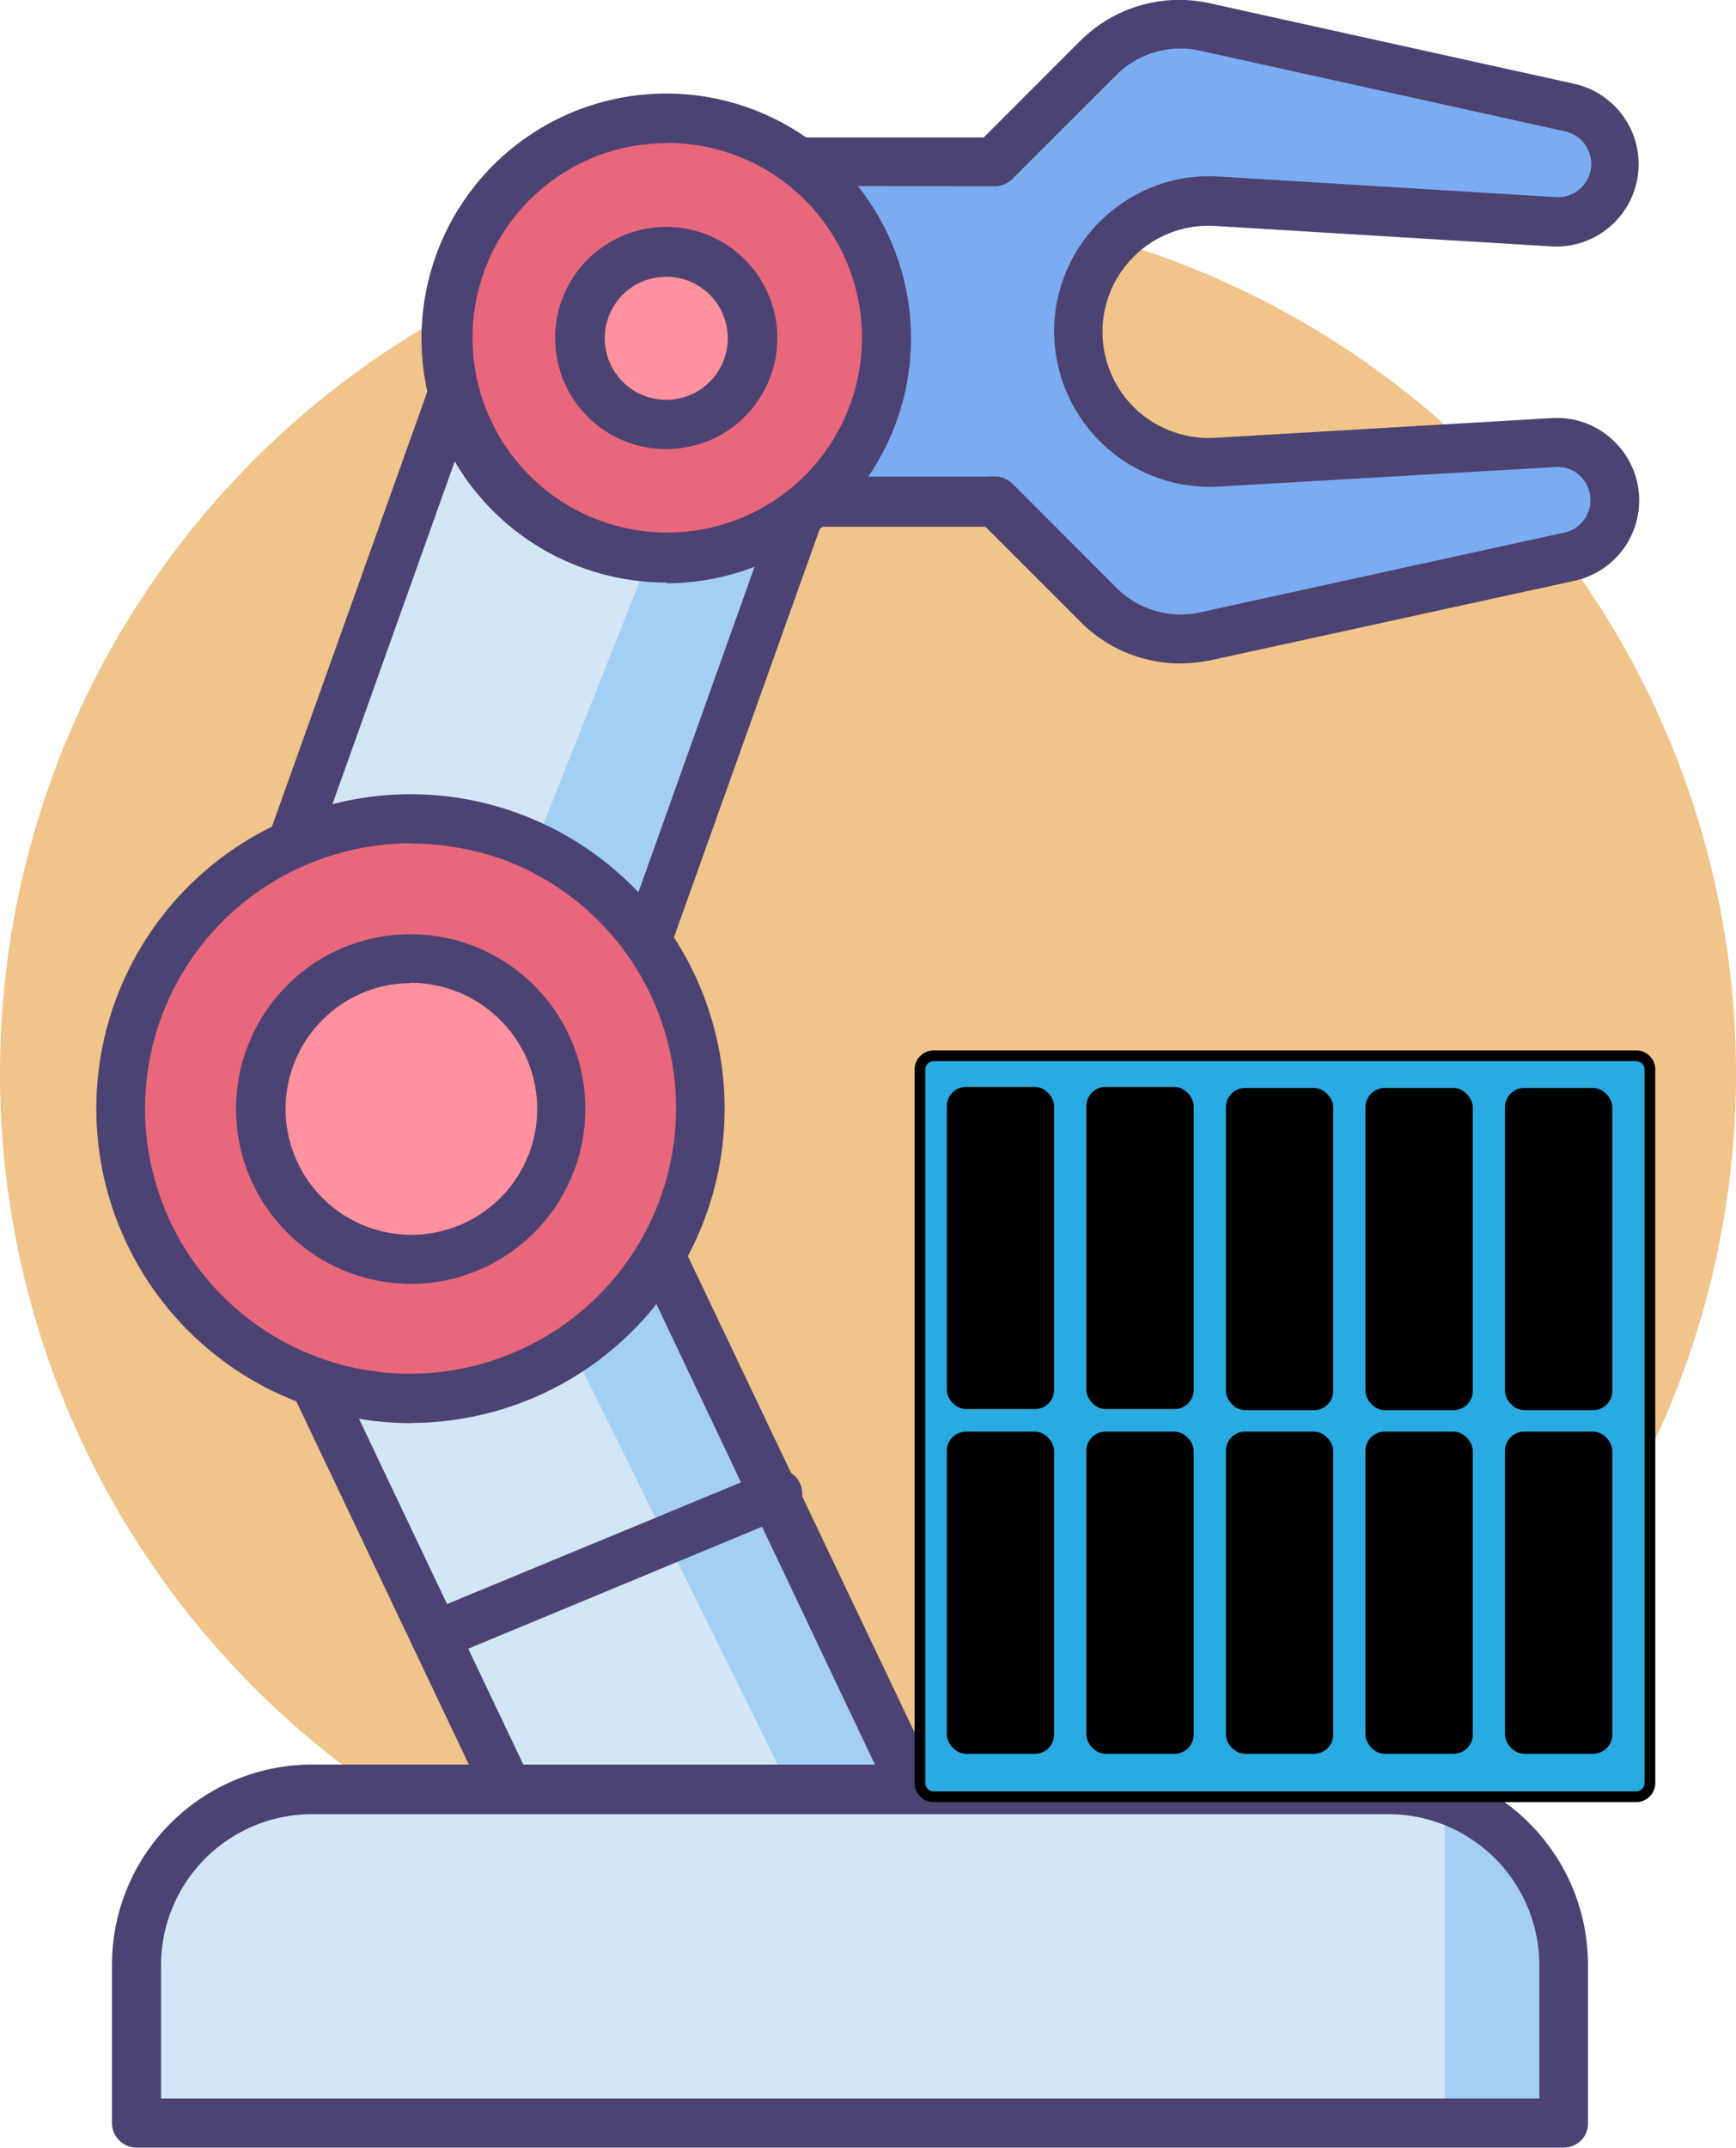 <svg id="图层_1" data-name="图层 1" xmlns="http://www.w3.org/2000/svg" viewBox="0 0 161.72 199.99"><defs><style>.cls-1{fill:#f0c48a;}.cls-2{fill:#d3e6f8;}.cls-3{fill:#a4cff2;}.cls-4{fill:#7babf1;}.cls-5{fill:#4c4372;}.cls-6{fill:#e8677d;}.cls-7{fill:#fd919e;}.cls-8{fill:#29abe2;}</style></defs><path class="cls-1" d="M-16.2,124.67A80.86,80.86,0,1,0,64.66,43.81,80.86,80.86,0,0,0-16.2,124.67Z" transform="translate(16.2 -24.69)"/><path class="cls-2" d="M61.38,63.85,29.15,52.41l-27.46,77,32.19,11.45Z" transform="translate(16.2 -24.69)"/><path class="cls-2" d="M32.55,114.67,1.69,129.32l31,65.24,40.23,5Z" transform="translate(16.2 -24.69)"/><path class="cls-3" d="M37.82,151.78l19.81,40,12.65-.9L45.87,145.49Zm-4.25-48.2,12.3-31,12.46-.16-14.26,40Zm54.14,87.7V170.46h16.4v20.82" transform="translate(16.2 -24.69)"/><path class="cls-4" d="M97.32,172.14h6.83v19.1H97.32ZM96,83.93,130,76.51a5.39,5.39,0,0,0-1.44-10.66L97.16,67.68A12.17,12.17,0,0,1,89,45.89a12.08,12.08,0,0,1,8.17-2.5l31.33,1.91A5.38,5.38,0,0,0,130,34.67L96.1,27.21a10.86,10.86,0,0,0-9.92,2.89L76.5,39.79l-23.56,0,0,31.68,23.56,0v-.12L86.14,81A10.71,10.71,0,0,0,96,83.93Z" transform="translate(16.2 -24.69)"/><path class="cls-5" d="M33.88,143.11a2.59,2.59,0,0,1-.78-.12L.87,131.55a2.17,2.17,0,0,1-1.29-1.17,2.33,2.33,0,0,1-.08-1.76L27,51.67a2.34,2.34,0,0,1,2.93-1.41L62.12,61.71a2.08,2.08,0,0,1,1.29,1.17,2.33,2.33,0,0,1,.08,1.76L36,141.59a2.24,2.24,0,0,1-2.15,1.52ZM4.62,128l27.89,9.92L58.45,65.26,30.56,55.34Z" transform="translate(16.2 -24.69)"/><path class="cls-5" d="M72.9,201.86h-.27l-40.24-5a2.27,2.27,0,0,1-1.79-1.29l-31-65.23a2.16,2.16,0,0,1-.08-1.76,2.15,2.15,0,0,1,1.18-1.29L31.57,112.6a2.3,2.3,0,0,1,3,1.1L75,198.62a2.31,2.31,0,0,1-.19,2.3,2.23,2.23,0,0,1-1.88.94Zm-38.71-9.41L69,196.78,31.46,117.72,4.7,130.42Z" transform="translate(16.2 -24.69)"/><path class="cls-6" d="M3,147a27,27,0,1,0,38.14-38.1h0A27,27,0,1,0,3,147Z" transform="translate(16.2 -24.69)"/><path class="cls-5" d="M22.08,157.21a29.3,29.3,0,0,1-9.84-1.72,29.25,29.25,0,0,1-2.74-54,29.1,29.1,0,0,1,22.39-1.13,29.27,29.27,0,0,1-9.81,56.83Zm0-54a25.09,25.09,0,0,0-10.58,2.38,24.68,24.68,0,1,0,21.21,44.57,24.68,24.68,0,0,0-2.35-45.54A26.23,26.23,0,0,0,22,103.23Z" transform="translate(16.2 -24.69)"/><path class="cls-7" d="M8.27,130.58a14,14,0,1,0,11.15-16.4A14,14,0,0,0,8.27,130.58Z" transform="translate(16.2 -24.69)"/><path class="cls-5" d="M22.08,144.24a16.29,16.29,0,0,1-7-31A16.31,16.31,0,0,1,36.77,121,16.29,16.29,0,0,1,29,142.68,16.11,16.11,0,0,1,22.08,144.24Zm0-28a11.4,11.4,0,0,0-5,1.13,11.72,11.72,0,1,0,15.63,5.55A11.87,11.87,0,0,0,22,116.2ZM93.72,86.47a13.12,13.12,0,0,1-9.22-3.83l-8.9-8.9-22.74,0a2.31,2.31,0,0,1-2.3-2.31l0-31.68a2.21,2.21,0,0,1,.66-1.6,2.28,2.28,0,0,1,1.6-.66l22.62,0,9-9a13.05,13.05,0,0,1,12-3.51l33.95,7.5a7.67,7.67,0,0,1-2.15,15.15L97,45.73a9.88,9.88,0,0,0-6.68,17.66A10,10,0,0,0,97,65.46l31.37-1.84a7.62,7.62,0,0,1,5.7,2.07,7.66,7.66,0,0,1-3.63,13.09L96.46,86.2a16.52,16.52,0,0,1-2.74.27ZM76.46,69.05a2.45,2.45,0,0,1,1.64.66l9.68,9.69a8.44,8.44,0,0,0,7.82,2.31l33.94-7.43a3.08,3.08,0,0,0,2.42-3A3.13,3.13,0,0,0,131,69a3,3,0,0,0-2.31-.82L97.32,70A14.51,14.51,0,0,1,82,55.57a14.39,14.39,0,0,1,5.63-11.44,14.24,14.24,0,0,1,9.73-3l31.32,1.91a3.1,3.1,0,0,0,.86-6.13l-33.94-7.5a8.45,8.45,0,0,0-7.81,2.27l-9.69,9.68a2.29,2.29,0,0,1-1.6.67L55.17,42l0,27.07,20.55,0A5,5,0,0,1,76.46,69.05Z" transform="translate(16.2 -24.69)"/><path class="cls-6" d="M39,75.44A20.47,20.47,0,0,0,52.72,36.88h0A20.47,20.47,0,0,0,39,75.44Z" transform="translate(16.2 -24.69)"/><path class="cls-7" d="M44.83,64.15a8,8,0,1,0,2-16h0a8,8,0,0,0-2,16Z" transform="translate(16.2 -24.69)"/><path class="cls-5" d="M45.87,78.93A22.82,22.82,0,0,1,25.28,66a22.8,22.8,0,1,1,20.59,13Zm0-40.9a17.76,17.76,0,0,0-7.77,1.76A18.14,18.14,0,1,0,45.83,38Z" transform="translate(16.2 -24.69)"/><path class="cls-5" d="M45.87,66.51a10.73,10.73,0,0,1-3.48-.59,10.35,10.35,0,1,1,7.89-.39A10.88,10.88,0,0,1,45.87,66.51Zm0-16.05a6.1,6.1,0,0,0-2.46.54,5.73,5.73,0,0,0-2.93,3.24,5.73,5.73,0,1,0,5.39-3.78Z" transform="translate(16.2 -24.69)"/><path class="cls-2" d="M129.46,222.37H-3.47V207.64a16.33,16.33,0,0,1,16.33-16.33H113.1a16.33,16.33,0,0,1,16.33,16.33v14.73Z" transform="translate(16.2 -24.69)"/><path class="cls-5" d="M24.31,179.28a2.29,2.29,0,0,1-2.11-1.4,2.33,2.33,0,0,1,1.25-3l31.64-13.09A2.3,2.3,0,1,1,56.85,166L25.21,179.13A3.6,3.6,0,0,1,24.31,179.28Zm79.8,14.26a2.3,2.3,0,0,1-2.3-2.3V172.72H90v18.52a2.31,2.31,0,0,1-4.61,0V170.42a2.32,2.32,0,0,1,2.31-2.31h16.44a2.32,2.32,0,0,1,2.31,2.31v20.82A2.28,2.28,0,0,1,104.11,193.54Z" transform="translate(16.2 -24.69)"/><path class="cls-3" d="M129.46,222.1H118.37V193.7a11.08,11.08,0,0,1,11.09,11.09Z" transform="translate(16.2 -24.69)"/><path class="cls-5" d="M129.46,224.67H-3.47a2.3,2.3,0,0,1-2.3-2.3V207.64A18.65,18.65,0,0,1,12.86,189H113.1a18.65,18.65,0,0,1,18.63,18.63v14.73a2.23,2.23,0,0,1-2.27,2.3ZM-1.16,220.1H127.2V207.68a14.08,14.08,0,0,0-14.06-14.06H12.86A14.08,14.08,0,0,0-1.2,207.68V220.1Z" transform="translate(16.2 -24.69)"/><rect class="cls-8" x="85.7" y="98.31" width="68" height="69" rx="1.29"/><path d="M136.21,123.5a.79.79,0,0,1,.79.79v66.42a.79.79,0,0,1-.79.79H70.79a.79.79,0,0,1-.79-.79V124.29a.79.79,0,0,1,.79-.79h65.42m0-1H70.79A1.79,1.79,0,0,0,69,124.29v66.42a1.79,1.79,0,0,0,1.79,1.79h65.42a1.79,1.79,0,0,0,1.79-1.79V124.29a1.79,1.79,0,0,0-1.79-1.79Z" transform="translate(16.2 -24.69)"/><rect x="88.2" y="101.21" width="10" height="30" rx="1.79"/><rect x="101.2" y="101.21" width="10" height="30" rx="1.79"/><rect x="114.2" y="101.31" width="10" height="30" rx="1.79"/><rect x="114.2" y="133.31" width="10" height="30" rx="1.79"/><rect x="127.2" y="101.31" width="10" height="30" rx="1.79"/><rect x="127.2" y="133.31" width="10" height="30" rx="1.79"/><rect x="140.2" y="101.31" width="10" height="30" rx="1.79"/><rect x="140.2" y="133.31" width="10" height="30" rx="1.79"/><rect x="101.2" y="133.31" width="10" height="30" rx="1.79"/><rect x="88.2" y="133.31" width="10" height="30" rx="1.79"/></svg>